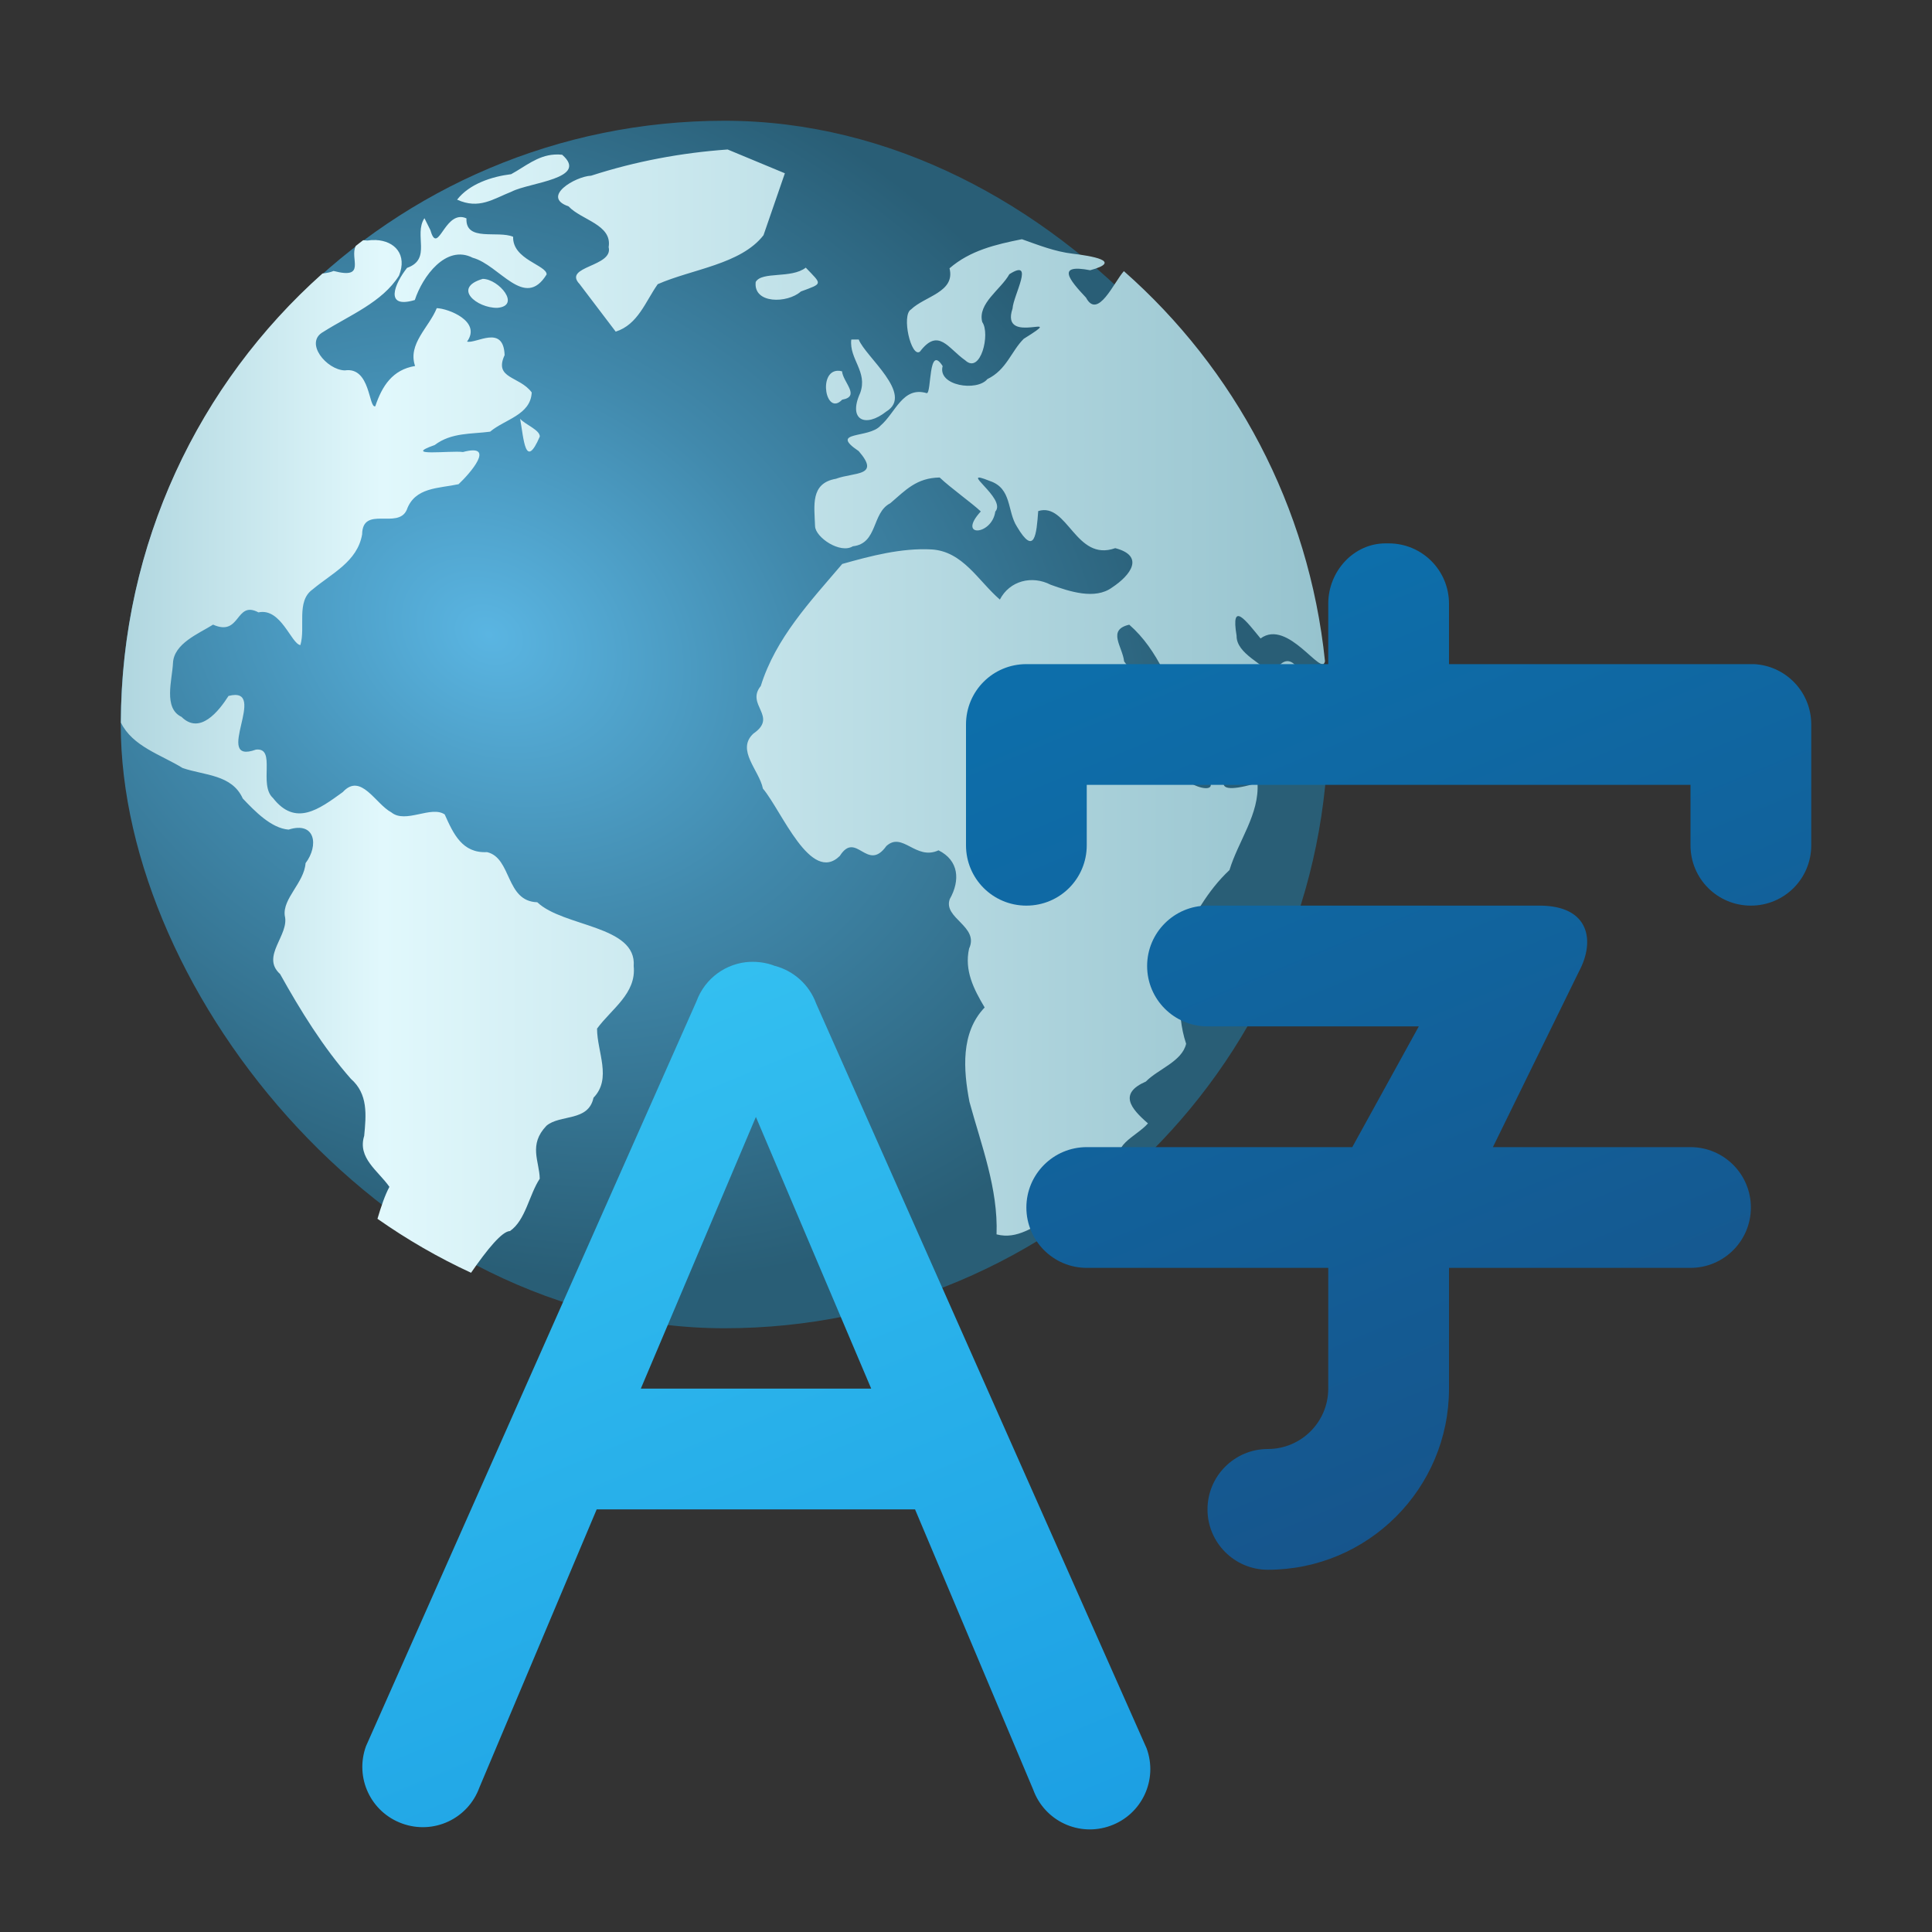 <?xml version="1.0" encoding="UTF-8" standalone="no"?>
<!-- Created with Inkscape (http://www.inkscape.org/) -->

<svg
   width="32"
   height="32"
   viewBox="0 0 32 32"
   version="1.1"
   id="svg2535"
   inkscape:version="1.3.2 (091e20ef0f, 2023-11-25, custom)"
   sodipodi:docname="preferences-desktop-locale.svg"
   xmlns:inkscape="http://www.inkscape.org/namespaces/inkscape"
   xmlns:sodipodi="http://sodipodi.sourceforge.net/DTD/sodipodi-0.dtd"
   xmlns:xlink="http://www.w3.org/1999/xlink"
   xmlns="http://www.w3.org/2000/svg"
   xmlns:svg="http://www.w3.org/2000/svg">
  <rect x="0" y="0" width="32" height="32" fill="#333333" stroke="none"/>
  <sodipodi:namedview
     id="namedview2537"
     pagecolor="#ffffff"
     bordercolor="#000000"
     borderopacity="0.25"
     inkscape:showpageshadow="2"
     inkscape:pageopacity="0.0"
     inkscape:pagecheckerboard="0"
     inkscape:deskcolor="#d1d1d1"
     inkscape:document-units="px"
     showgrid="false"
     inkscape:zoom="25.625"
     inkscape:cx="15.980488"
     inkscape:cy="16"
     inkscape:window-width="1920"
     inkscape:window-height="1017"
     inkscape:window-x="0"
     inkscape:window-y="0"
     inkscape:window-maximized="1"
     inkscape:current-layer="svg2535" />
  <defs
     id="defs2532">
    <radialGradient
       id="radialGradient875"
       cx="20.107"
       cy="28.705"
       r="28"
       gradientTransform="matrix(0.395,0.223,-0.176,0.311,5.21,-2.899)"
       gradientUnits="userSpaceOnUse">
      <stop
         stop-color="#5ab5e2"
         offset="0"
         id="stop2" />
      <stop
         stop-color="#4189ac"
         offset=".459"
         id="stop4" />
      <stop
         stop-color="#295e76"
         offset="1"
         id="stop6" />
    </radialGradient>
    <linearGradient
       id="linearGradient883"
       x1="4"
       x2="59.861"
       y1="31.36"
       y2="31.36"
       gradientTransform="matrix(0.357,0,0,0.357,0.572,0.548)"
       gradientUnits="userSpaceOnUse">
      <stop
         stop-color="#b0d6df"
         offset="0"
         id="stop9" />
      <stop
         stop-color="#e1f8fc"
         offset=".217"
         id="stop11" />
      <stop
         stop-color="#96c3ce"
         offset="1"
         id="stop13" />
    </linearGradient>
    <radialGradient
       id="radialGradient875-3"
       cx="20.107"
       cy="28.705"
       r="28"
       gradientTransform="matrix(0.513,0.29,-0.228,0.404,6.173,-4.368)"
       gradientUnits="userSpaceOnUse">
      <stop
         stop-color="#5ab5e2"
         offset="0"
         id="stop2-6" />
      <stop
         stop-color="#4189ac"
         offset=".459"
         id="stop4-7" />
      <stop
         stop-color="#295e76"
         offset="1"
         id="stop6-5" />
    </radialGradient>
    <linearGradient
       inkscape:collect="always"
       xlink:href="#linearGradient3605"
       id="linearGradient1697"
       x1="12.474"
       y1="5"
       x2="16"
       y2="13.5"
       gradientUnits="userSpaceOnUse"
       gradientTransform="matrix(2,0,0,2,-1.999,-1)" />
    <linearGradient
       inkscape:collect="always"
       id="linearGradient3605">
      <stop
         style="stop-color:#0d6eaa;stop-opacity:1;"
         offset="0"
         id="stop3601" />
      <stop
         style="stop-color:#185086;stop-opacity:1"
         offset="1"
         id="stop3603" />
    </linearGradient>
    <linearGradient
       inkscape:collect="always"
       xlink:href="#linearGradient1014"
       id="linearGradient1705"
       x1="7.211"
       y1="7.482"
       x2="10.197"
       y2="14.636"
       gradientUnits="userSpaceOnUse"
       gradientTransform="matrix(2,0,0,2,-1.999,0.966)" />
    <linearGradient
       inkscape:collect="always"
       id="linearGradient1014">
      <stop
         style="stop-color:#33bff0;stop-opacity:1"
         offset="0"
         id="stop1010" />
      <stop
         style="stop-color:#1c9fe3;stop-opacity:1"
         offset="1"
         id="stop1012" />
    </linearGradient>
  </defs>
  <rect
     x="2"
     y="2"
     width="20"
     height="20"
     rx="10"
     ry="10"
     fill="url(#radialGradient875)"
     id="rect30"
     style="fill:url(#radialGradient875);stroke-width:0.357" />
  <path
     id="path32"
     style="fill:url(#linearGradient883);stroke-width:0.357"
     d="M 12.052,2.476 C 11.281,2.531 10.527,2.672 9.791,2.91 9.529,2.921 8.957,3.26 9.417,3.418 9.631,3.647 10.143,3.719 10.081,4.093 10.164,4.421 9.317,4.407 9.599,4.704 9.799,4.967 9.999,5.23 10.198,5.493 10.567,5.375 10.689,4.998 10.894,4.707 11.464,4.456 12.269,4.38 12.646,3.896 12.764,3.554 12.882,3.212 13,2.87 12.684,2.739 12.368,2.607 12.052,2.476 Z M 9.183,2.56 C 8.899,2.578 8.697,2.76 8.466,2.885 8.142,2.925 7.775,3.046 7.571,3.307 7.935,3.472 8.164,3.297 8.478,3.172 8.77,3.022 9.764,2.959 9.311,2.563 c -0.044,-0.005 -0.087,-0.006 -0.128,-0.003 z M 7.601,3.597 C 7.335,3.637 7.241,4.205 7.128,3.81 7.095,3.744 7.062,3.68 7.03,3.614 6.848,3.891 7.157,4.291 6.742,4.437 6.536,4.697 6.358,5.123 6.871,4.969 6.996,4.584 7.386,4.043 7.829,4.269 8.276,4.389 8.689,5.139 9.054,4.545 9.054,4.39 8.487,4.3 8.499,3.922 8.247,3.813 7.707,4.01 7.726,3.617 7.68,3.596 7.639,3.591 7.601,3.597 Z m 9.325,0.365 c -0.431,0.086 -0.858,0.186 -1.199,0.482 0.099,0.395 -0.41,0.461 -0.637,0.681 -0.165,0.093 0.003,0.81 0.147,0.699 0.307,-0.404 0.465,-0.055 0.75,0.144 0.256,0.238 0.419,-0.442 0.282,-0.634 -0.08,-0.309 0.309,-0.539 0.449,-0.792 0.428,-0.274 0.066,0.35 0.053,0.568 -0.216,0.644 0.959,0.02 0.185,0.502 -0.208,0.207 -0.284,0.514 -0.602,0.667 -0.172,0.21 -0.829,0.112 -0.741,-0.216 -0.24,-0.376 -0.181,0.453 -0.263,0.449 -0.398,-0.119 -0.517,0.325 -0.766,0.538 -0.191,0.219 -0.864,0.082 -0.361,0.422 0.367,0.423 -0.074,0.345 -0.377,0.458 -0.429,0.074 -0.357,0.448 -0.346,0.786 0.007,0.186 0.418,0.462 0.626,0.332 0.416,-0.045 0.311,-0.556 0.619,-0.712 0.256,-0.219 0.435,-0.421 0.819,-0.427 0.177,0.169 0.535,0.424 0.681,0.562 -0.401,0.437 0.184,0.401 0.24,0.003 0.198,-0.219 -0.652,-0.734 -0.092,-0.508 0.371,0.122 0.286,0.502 0.451,0.757 0.293,0.496 0.324,0.125 0.352,-0.258 0.487,-0.153 0.619,0.849 1.276,0.614 0.492,0.129 0.258,0.447 -0.053,0.652 C 18.136,9.938 17.714,9.797 17.402,9.685 17.094,9.526 16.723,9.617 16.561,9.931 16.201,9.62 15.947,9.128 15.424,9.1 14.929,9.075 14.428,9.206 13.95,9.341 c -0.529,0.621 -1.102,1.227 -1.349,2.021 -0.256,0.315 0.294,0.502 -0.123,0.789 -0.29,0.271 0.098,0.607 0.158,0.91 0.312,0.37 0.792,1.588 1.274,1.116 0.271,-0.429 0.452,0.282 0.771,-0.164 0.269,-0.245 0.487,0.245 0.864,0.071 0.335,0.167 0.363,0.495 0.186,0.808 -0.114,0.318 0.492,0.449 0.32,0.82 -0.081,0.363 0.078,0.672 0.258,0.975 -0.401,0.418 -0.352,1.038 -0.252,1.562 0.196,0.719 0.477,1.439 0.449,2.196 0.351,0.092 0.611,-0.141 0.901,-0.263 0.554,0.078 0.856,-0.513 1.2,-0.852 -0.259,-0.348 0.212,-0.498 0.407,-0.723 -0.291,-0.252 -0.486,-0.496 -0.035,-0.693 0.208,-0.211 0.599,-0.332 0.667,-0.626 -0.179,-0.534 -0.077,-1.101 -0.104,-1.653 0.221,-0.445 0.455,-0.881 0.822,-1.224 0.146,-0.483 0.498,-0.926 0.464,-1.444 -0.855,0.256 -0.597,-0.109 -0.123,-0.455 0.329,-0.241 0.797,-0.466 0.897,-0.877 0.072,-0.406 -0.245,-1.036 -0.521,-0.44 -0.134,-0.19 -0.606,-0.366 -0.599,-0.664 -0.101,-0.602 0.162,-0.241 0.397,0.044 0.452,-0.335 1.018,0.649 1.067,0.377 C 21.68,8.381 20.447,6.105 18.615,4.491 18.451,4.672 18.184,5.3 17.988,4.93 17.709,4.633 17.488,4.366 18.057,4.476 18.615,4.324 18.06,4.237 17.767,4.202 17.474,4.168 17.202,4.06 16.926,3.962 Z M 6.226,3.976 c -0.045,-0.002 -0.093,4.993e-4 -0.141,0.008 l -0.054,-0.004 -0.015,-0.002 C 5.974,4.008 5.934,4.042 5.893,4.073 5.785,4.276 6.08,4.634 5.525,4.488 5.48,4.508 5.418,4.522 5.341,4.53 3.297,6.352 2.011,9.004 2.002,11.968 c 0.194,0.397 0.668,0.533 1.023,0.753 0.362,0.124 0.816,0.105 0.996,0.505 0.201,0.211 0.471,0.492 0.759,0.515 0.442,-0.142 0.504,0.26 0.281,0.556 -0.024,0.325 -0.384,0.586 -0.344,0.871 0.08,0.32 -0.403,0.672 -0.078,0.965 0.342,0.612 0.709,1.207 1.172,1.735 0.288,0.252 0.254,0.6 0.221,0.946 -0.114,0.367 0.232,0.578 0.418,0.844 -0.071,0.13 -0.136,0.319 -0.198,0.529 0.487,0.342 1.004,0.642 1.55,0.894 0.273,-0.395 0.515,-0.688 0.645,-0.691 0.26,-0.182 0.314,-0.594 0.493,-0.867 -0.006,-0.29 -0.191,-0.561 0.111,-0.877 C 9.277,18.454 9.746,18.583 9.83,18.182 10.139,17.864 9.889,17.423 9.889,17.037 10.129,16.709 10.542,16.456 10.496,16.002 10.548,15.325 9.329,15.355 8.899,14.944 8.371,14.929 8.478,14.209 8.067,14.114 7.658,14.134 7.511,13.815 7.366,13.49 7.142,13.337 6.718,13.648 6.483,13.456 6.217,13.315 5.978,12.792 5.678,13.119 5.283,13.405 4.895,13.696 4.521,13.217 4.278,12.998 4.582,12.377 4.239,12.416 3.505,12.681 4.472,11.35 3.785,11.527 3.622,11.782 3.31,12.175 3.007,11.874 2.702,11.73 2.852,11.263 2.865,10.984 2.879,10.658 3.292,10.495 3.529,10.346 3.99,10.552 3.896,9.938 4.281,10.143 4.654,10.063 4.823,10.663 4.975,10.685 5.064,10.39 4.902,9.959 5.176,9.764 5.496,9.495 5.919,9.304 5.998,8.851 6.004,8.367 6.591,8.775 6.737,8.445 6.871,8.068 7.264,8.091 7.595,8.02 7.776,7.852 8.231,7.335 7.668,7.487 7.464,7.459 6.64,7.568 7.2,7.371 7.475,7.162 7.808,7.191 8.118,7.15 8.361,6.944 8.789,6.875 8.807,6.5 8.605,6.225 8.176,6.277 8.358,5.882 8.34,5.366 7.885,5.698 7.736,5.658 7.979,5.321 7.422,5.109 7.234,5.104 7.107,5.422 6.749,5.696 6.875,6.062 6.502,6.123 6.328,6.393 6.216,6.729 6.104,6.768 6.139,6.07 5.711,6.135 5.409,6.127 5.035,5.675 5.353,5.498 5.79,5.221 6.333,5.006 6.609,4.565 6.748,4.219 6.541,3.99 6.226,3.976 Z m 7.12,0.457 c -0.241,0.187 -0.727,0.057 -0.829,0.237 -0.043,0.364 0.522,0.359 0.748,0.158 0.369,-0.137 0.353,-0.111 0.081,-0.395 z M 7.996,4.619 C 7.484,4.769 7.902,5.104 8.236,5.099 8.635,5.067 8.264,4.622 7.996,4.619 Z m 6.104,1.005 c -0.037,0.326 0.277,0.531 0.147,0.886 -0.204,0.447 0.085,0.582 0.433,0.306 0.465,-0.284 -0.348,-0.909 -0.457,-1.193 z m -0.225,0.517 c -0.329,0.01 -0.196,0.761 0.074,0.479 0.309,-0.054 0.012,-0.292 -0.002,-0.47 -0.026,-0.006 -0.05,-0.01 -0.072,-0.009 z M 8.615,6.937 C 8.676,7.268 8.698,7.794 8.941,7.23 8.941,7.12 8.701,7.034 8.615,6.937 Z M 18.703,10.346 c 0.491,0.428 0.689,1.049 0.966,1.618 0.412,0.216 0.168,0.547 0.225,0.825 0.573,0.502 -0.58,0.234 -0.44,-0.314 -0.094,-0.636 -0.502,-1.06 -0.835,-1.52 -0.026,-0.244 -0.288,-0.522 0.084,-0.608 z" />
  <path
     id="rect294"
     style="fill:url(#linearGradient1697);fill-opacity:1;stroke-width:5.291;stroke-linecap:round;stroke-linejoin:round"
     d="M 22.949,9 C 22.419,9 22,9.463 22,10 v 1 h -4.949 c -0.017,-8.61e-4 -0.033,0 -0.051,0 -0.554,0 -1,0.446 -1,1 v 2 c 0,0.554 0.446,1 1,1 0.554,0 1,-0.446 1,-1 v -1 h 10 v 1 c 0,0.554 0.446,1 1,1 0.554,0 1,-0.446 1,-1 V 12 C 30,11.463 29.581,11.027 29.051,11 29.034,10.999 29.017,11 29,11 H 24 V 10 C 24,9.446 23.554,9 23,9 H 22.949 Z M 20,15 c -0.552,0 -1,0.448 -1,1 0,0.552 0.448,1 1,1 h 3.5 l -1.102,2 H 18.051 18 c -0.552,0 -1,0.448 -1,1 0,0.552 0.448,1 1,1 h 4 v 2 c 0,0.552 -0.448,1 -1,1 -0.552,0 -1,0.448 -1,1 0,0.552 0.448,1 1,1 1.657,0 3,-1.343 3,-3 v -2 h 4 c 0.552,0 1,-0.448 1,-1 0,-0.552 -0.448,-1 -1,-1 h -3.273 l 1.426,-2.91 C 26.424,15.586 26.329,15 25.5,15 h -5.449 c -0.017,-4.3e-4 -0.034,0 -0.051,0 z"
     sodipodi:nodetypes="ssccsssssccsssssscssssssscccssscssssscsssccscss" />
  <path
     id="rect855"
     style="fill:url(#linearGradient1705);fill-opacity:1;stroke-width:2;stroke-linecap:round;stroke-linejoin:round"
     d="m 12.422,15.931 c -0.389,0.019 -0.745,0.266 -0.887,0.656 l -5.473,12.335 c -0.189,0.521 0.077,1.092 0.598,1.281 0.521,0.189 1.092,-0.077 1.281,-0.598 L 9.883,25 h 5.273 l 1.957,4.642 c 0.189,0.521 0.761,0.787 1.281,0.598 0.521,-0.189 0.787,-0.761 0.598,-1.281 l -5.473,-12.335 c -0.116,-0.319 -0.377,-0.543 -0.68,-0.625 -0.006,-0.002 -0.013,-0.002 -0.02,-0.004 l -0.004,-0.004 c -0.13,-0.047 -0.265,-0.065 -0.395,-0.059 z M 12.52,18.5 14.43,23 h -3.816 z"
     sodipodi:nodetypes="cccsccccsccscccccccc" />
</svg>
